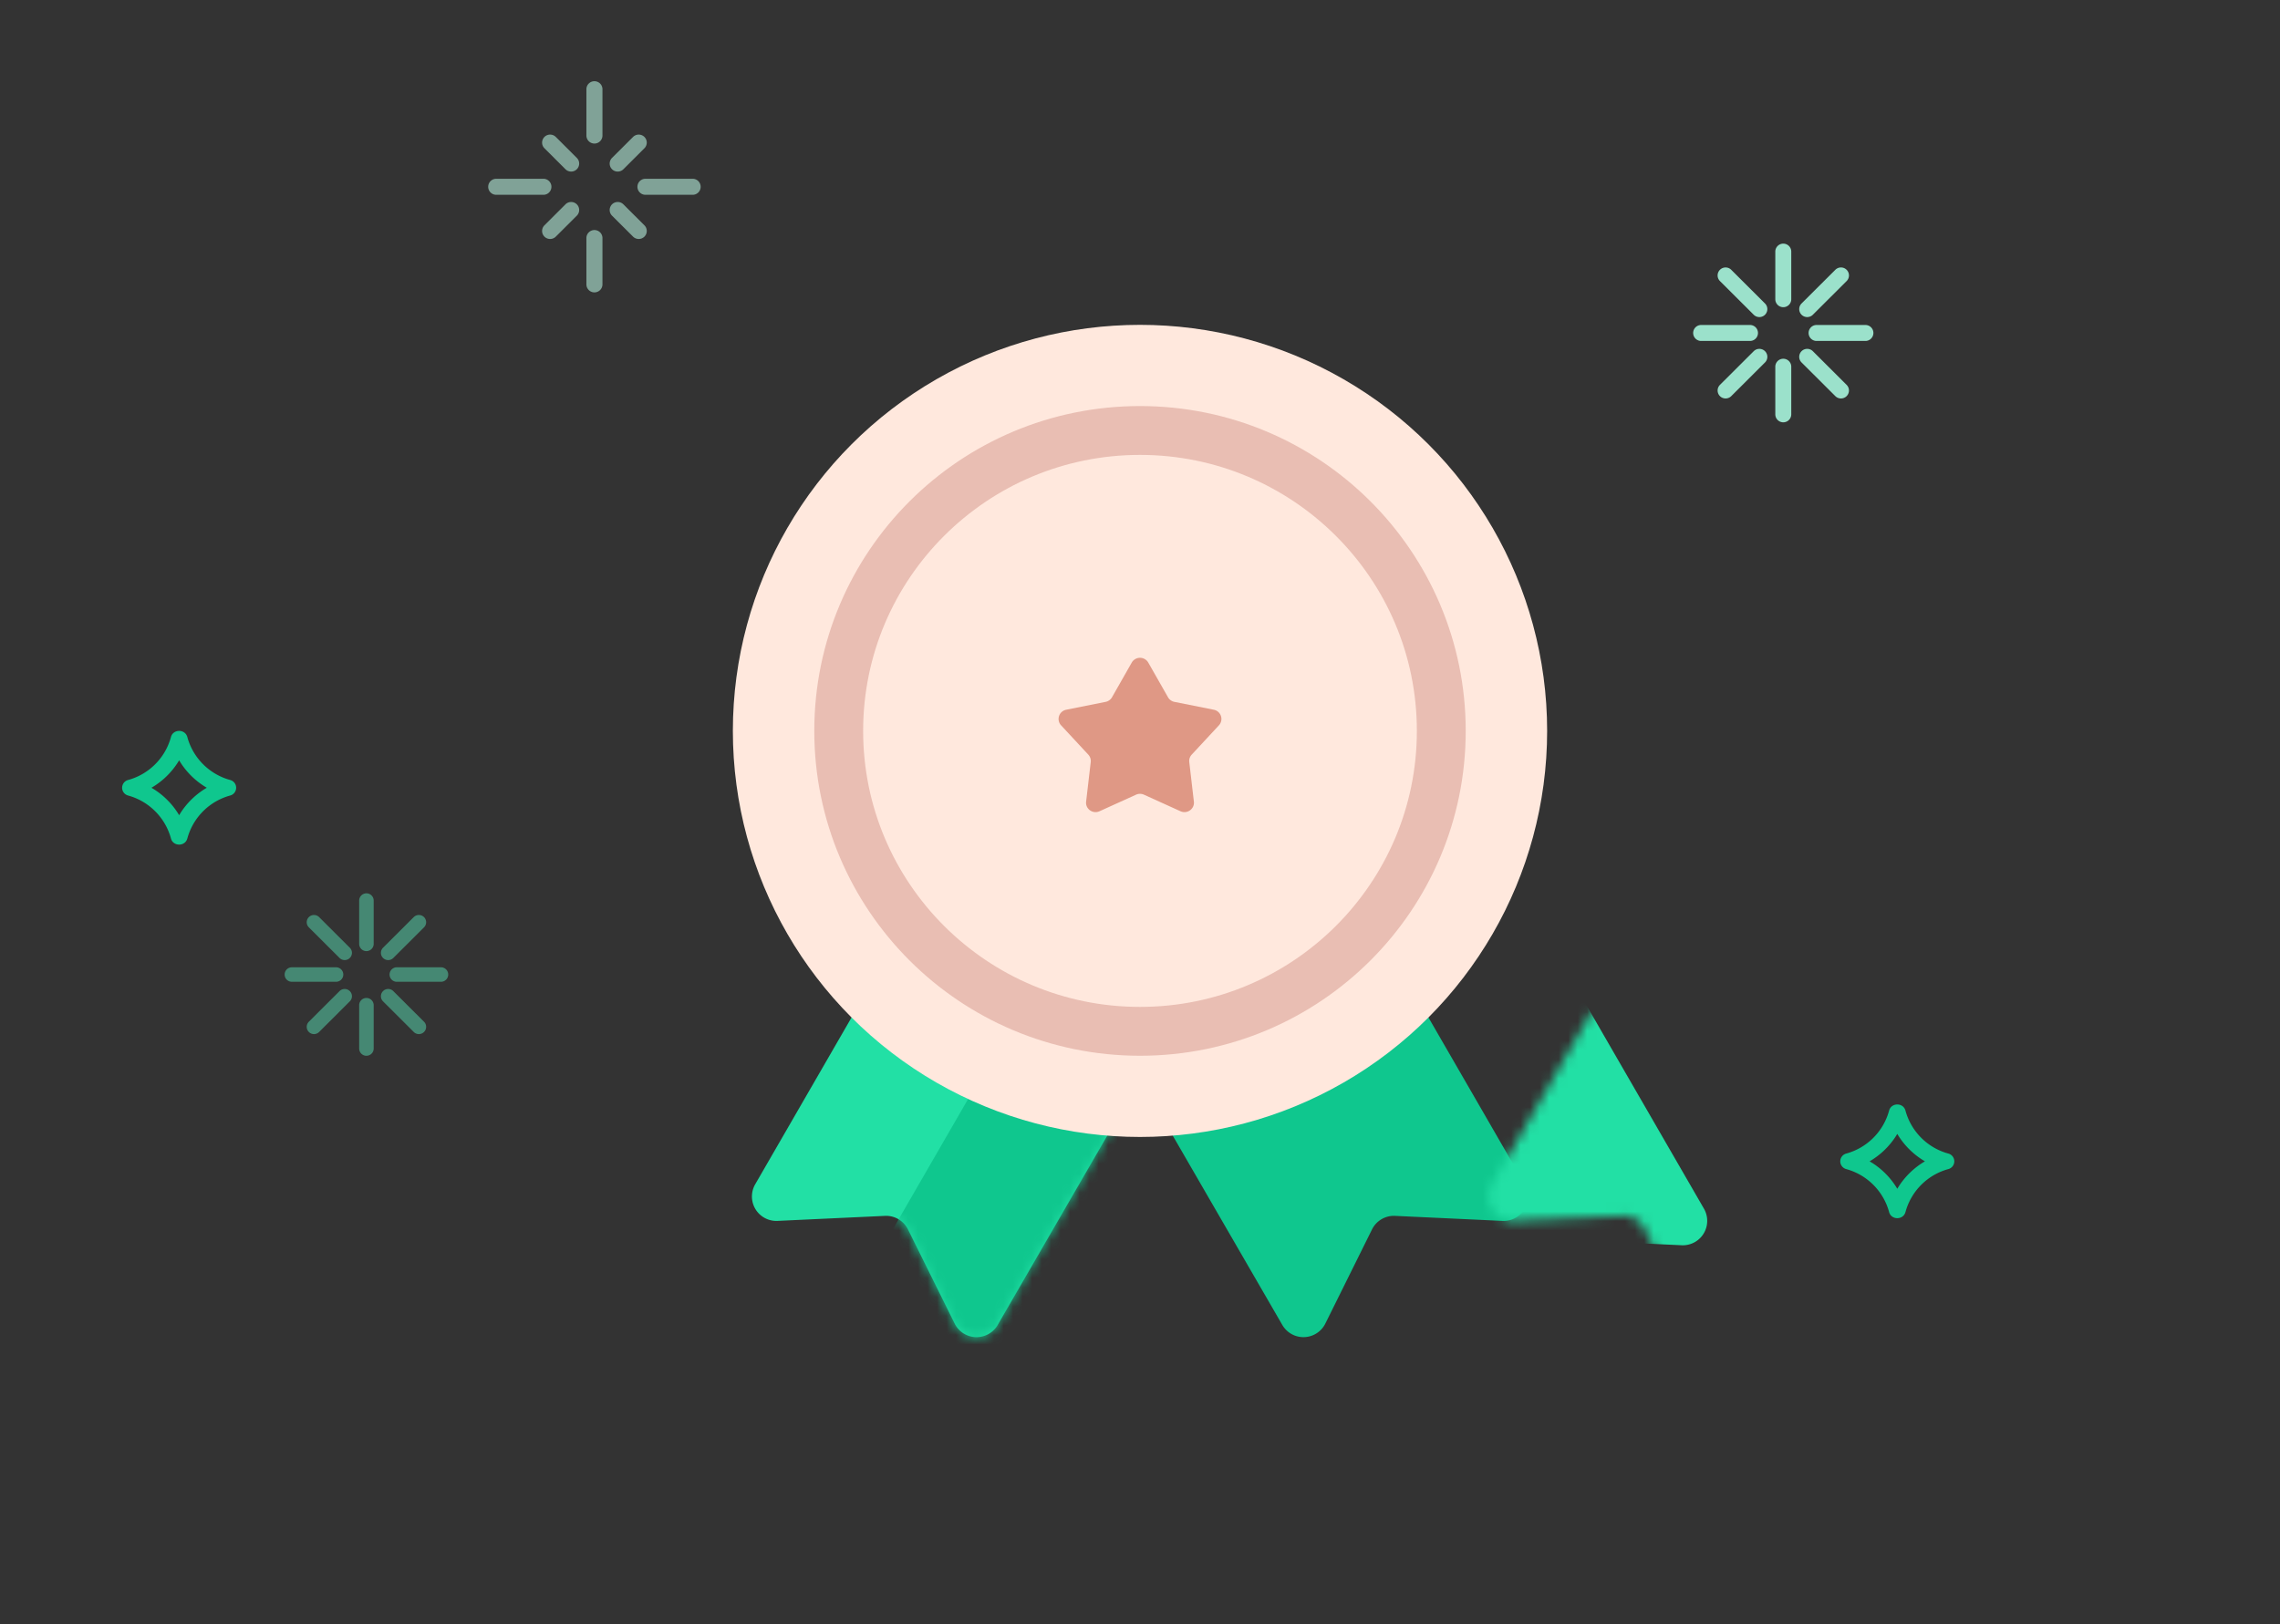 <svg width="240" height="171" viewBox="0 0 240 171" xmlns="http://www.w3.org/2000/svg" xmlns:xlink="http://www.w3.org/1999/xlink">
    <rect x="0" y="0" width="240" height="171" fill="#333333" stroke="none"/>
    <defs>
        <path d="m4.7 34.486 11.312-.528a2.571 2.571 0 0 1 2.423 1.427l4.912 9.91a2.571 2.571 0 0 0 4.53.146L44.55 16.627a2.571 2.571 0 0 0-.975-3.535L22.253 1.23a2.571 2.571 0 0 0-3.477.961L2.353 30.631a2.571 2.571 0 0 0 2.346 3.855z" id="4igsaejv9a"/>
        <path d="m4.7 34.486 11.312-.528a2.571 2.571 0 0 1 2.423 1.427l4.912 9.91a2.571 2.571 0 0 0 4.53.146L44.55 16.627a2.571 2.571 0 0 0-.975-3.535L22.253 1.23a2.571 2.571 0 0 0-3.477.961L2.353 30.631a2.571 2.571 0 0 0 2.346 3.855z" id="8vanb90zlc"/>
    </defs>
    <g fill="none" fill-rule="evenodd">
        <path d="M0 0h240v171H0z"/>
        <g transform="translate(77.143 34.2)">
            <g transform="translate(0 59.85)">
                <mask id="xkdi3tuegb" fill="#fff">
                    <use xlink:href="#4igsaejv9a"/>
                </mask>
                <use fill="#22E0A5" xlink:href="#4igsaejv9a"/>
                <path d="m11.556 52.44 11.313-.527a2.571 2.571 0 0 1 2.424 1.427l4.91 9.91a2.571 2.571 0 0 0 4.53.146l16.674-28.814a2.571 2.571 0 0 0-.975-3.535L29.11 19.185a2.571 2.571 0 0 0-3.476.961L9.21 48.586a2.571 2.571 0 0 0 2.346 3.855z" fill="#0FC78E" mask="url(#xkdi3tuegb)"/>
            </g>
            <g transform="translate(39.854 59.85)">
                <mask id="sdm7jn25cd" fill="#fff">
                    <use xlink:href="#8vanb90zlc" transform="matrix(-1 0 0 1 45.86 0)"/>
                </mask>
                <use fill="#0FC78E" transform="matrix(-1 0 0 1 45.86 0)" xlink:href="#8vanb90zlc"/>
                <path d="m23.556 37.05 11.313-.527a2.571 2.571 0 0 1 2.424 1.427l4.91 9.91a2.571 2.571 0 0 0 4.53.146l16.674-28.814a2.571 2.571 0 0 0-.975-3.535L41.11 3.795a2.571 2.571 0 0 0-3.476.961L21.21 33.196a2.571 2.571 0 0 0 2.346 3.855z" fill="#22E0A5" mask="url(#sdm7jn25cd)" transform="matrix(-1 0 0 1 83.574 0)"/>
            </g>
            <ellipse fill="#FFE8DD" cx="42.857" cy="42.75" rx="42.857" ry="42.75"/>
            <ellipse stroke="#E9BEB3" stroke-width="5.143" fill="#FFE8DD" cx="42.857" cy="42.75" rx="31.714" ry="31.629"/>
            <path d="M41.986 35.559a1.004 1.004 0 0 1 1.742 0l2.078 3.65a1 1 0 0 0 .673.485l4.147.829a.987.987 0 0 1 .538 1.64l-2.863 3.085a.984.984 0 0 0-.257.784l.485 4.163c.09.766-.7 1.335-1.409 1.014l-3.847-1.744a1.008 1.008 0 0 0-.832 0l-3.847 1.744c-.708.32-1.498-.248-1.409-1.014l.486-4.163a.984.984 0 0 0-.257-.784l-2.864-3.085a.987.987 0 0 1 .539-1.64l4.147-.83a1 1 0 0 0 .673-.483l2.077-3.651z" fill="#DF9885"/>
        </g>
        <path d="M187.714 25.65a.84.84 0 0 1 .84.838v5.014a.84.84 0 0 1-1.68 0v-5.014a.84.84 0 0 1 .84-.838zm-6.667 2.755a.842.842 0 0 1 1.189 0l3.554 3.545a.837.837 0 0 1 0 1.186.842.842 0 0 1-1.188 0l-3.555-3.546a.837.837 0 0 1 0-1.185zm3.106 5.812a.84.84 0 1 1 0 1.676h-5.027a.84.84 0 1 1 0-1.676h5.027zm.449 2.757a.842.842 0 0 1 1.188 0 .837.837 0 0 1 0 1.186l-3.554 3.545a.842.842 0 0 1-1.189 0 .837.837 0 0 1 0-1.185l3.555-3.546zm3.112.795a.84.84 0 0 1 .84.839v5.014a.84.84 0 0 1-1.68 0v-5.014a.84.84 0 0 1 .84-.839zm1.924-.795a.842.842 0 0 1 1.189 0l3.554 3.546a.837.837 0 0 1 0 1.185.842.842 0 0 1-1.188 0l-3.555-3.545a.837.837 0 0 1 0-1.186zm6.664-2.757a.84.84 0 1 1 0 1.676h-5.026a.84.84 0 1 1 0-1.676h5.026zm-3.11-5.812a.842.842 0 0 1 1.19 0 .837.837 0 0 1 0 1.185l-3.555 3.546a.842.842 0 0 1-1.189 0 .837.837 0 0 1 0-1.186l3.555-3.545z" fill="#9BE1CB" fill-rule="nonzero"/>
        <path d="M38.571 94.05c.422 0 .764.341.764.762v4.558a.763.763 0 0 1-1.528 0v-4.558c0-.42.342-.762.764-.762zm-6.06 2.504a.765.765 0 0 1 1.08 0l3.231 3.223a.76.76 0 0 1 0 1.078.765.765 0 0 1-1.08 0l-3.231-3.223a.76.76 0 0 1 0-1.078zm2.823 5.284a.763.763 0 1 1 0 1.524h-4.57a.763.763 0 1 1 0-1.524h4.57zm.408 2.507a.765.765 0 0 1 1.08 0 .76.76 0 0 1 0 1.078l-3.23 3.223a.765.765 0 0 1-1.081 0 .76.76 0 0 1 0-1.078l3.23-3.223zm2.83.722c.421 0 .763.342.763.763v4.558a.763.763 0 0 1-1.528 0v-4.558c0-.421.342-.763.764-.763zm1.749-.722a.765.765 0 0 1 1.08 0l3.231 3.223a.76.76 0 0 1 0 1.078.765.765 0 0 1-1.08 0l-3.231-3.223a.76.76 0 0 1 0-1.078zm6.058-2.507a.763.763 0 1 1 0 1.524h-4.57a.763.763 0 1 1 0-1.524h4.57zm-2.827-5.284a.765.765 0 0 1 1.08 0 .76.76 0 0 1 0 1.078l-3.23 3.223a.765.765 0 0 1-1.081 0 .76.76 0 0 1 0-1.078l3.23-3.223z" fill="#58DEB4" fill-rule="nonzero" opacity=".5"/>
        <path d="m198.86 116.904-.073.247a6.434 6.434 0 0 1-4.428 4.292.846.846 0 0 0-.016 1.64l.247.073a6.44 6.44 0 0 1 4.265 4.456c.23.843 1.47.853 1.714.014l.073-.247a6.434 6.434 0 0 1 4.428-4.292.846.846 0 0 0 .016-1.64l-.247-.072a6.44 6.44 0 0 1-4.266-4.457c-.23-.843-1.469-.853-1.714-.014zm.854 2.471.096.16a8.19 8.19 0 0 0 2.792 2.716l.025.013a8.211 8.211 0 0 0-2.804 2.713l-.11.178-.095-.16a8.19 8.19 0 0 0-2.532-2.556l-.286-.174a8.183 8.183 0 0 0 2.806-2.711l.108-.179zM18.002 77.574l-.072.247a6.434 6.434 0 0 1-4.429 4.292.846.846 0 0 0-.015 1.64l.247.073a6.44 6.44 0 0 1 4.265 4.456c.23.843 1.47.853 1.714.014l.073-.247a6.434 6.434 0 0 1 4.428-4.292.846.846 0 0 0 .015-1.64l-.246-.072a6.44 6.44 0 0 1-4.266-4.457c-.23-.843-1.47-.853-1.714-.014zm.855 2.471.096.16a8.19 8.19 0 0 0 2.792 2.716l.024.013a8.211 8.211 0 0 0-2.804 2.713l-.109.178-.095-.16a8.19 8.19 0 0 0-2.532-2.556l-.286-.174a8.183 8.183 0 0 0 2.806-2.711l.108-.179z" fill="#0FC78E" fill-rule="nonzero"/>
        <path d="M62.571 8.55c.467 0 .846.378.846.843v4.874a.844.844 0 0 1-1.691 0V9.393c0-.465.378-.843.845-.843zm-5.261 5.867a.847.847 0 0 1 1.196 0l2.212 2.207c.33.33.33.863 0 1.193a.847.847 0 0 1-1.195 0l-2.213-2.208a.842.842 0 0 1 0-1.192zm-.15 4.405a.844.844 0 1 1 0 1.686h-4.886a.844.844 0 1 1 0-1.686h4.886zm2.363 2.691a.847.847 0 0 1 1.195 0c.33.33.33.864 0 1.193l-2.212 2.207a.847.847 0 0 1-1.196 0 .842.842 0 0 1 0-1.192l2.213-2.208zm3.048 2.706c.467 0 .846.378.846.844v4.874a.844.844 0 0 1-1.691 0v-4.874c0-.466.378-.844.845-.844zm1.853-2.706a.847.847 0 0 1 1.196 0l2.213 2.208c.33.329.33.863 0 1.192a.847.847 0 0 1-1.196 0l-2.213-2.207a.842.842 0 0 1 0-1.193zm8.445-2.691a.844.844 0 1 1 0 1.686h-4.886a.844.844 0 1 1 0-1.686h4.886zm-6.232-4.405a.847.847 0 0 1 1.196 0c.33.329.33.863 0 1.192l-2.213 2.208a.847.847 0 0 1-1.196 0 .842.842 0 0 1 0-1.193l2.213-2.207z" fill-opacity=".651" fill="#A9DDCD" fill-rule="nonzero"/>
    </g>
</svg>
